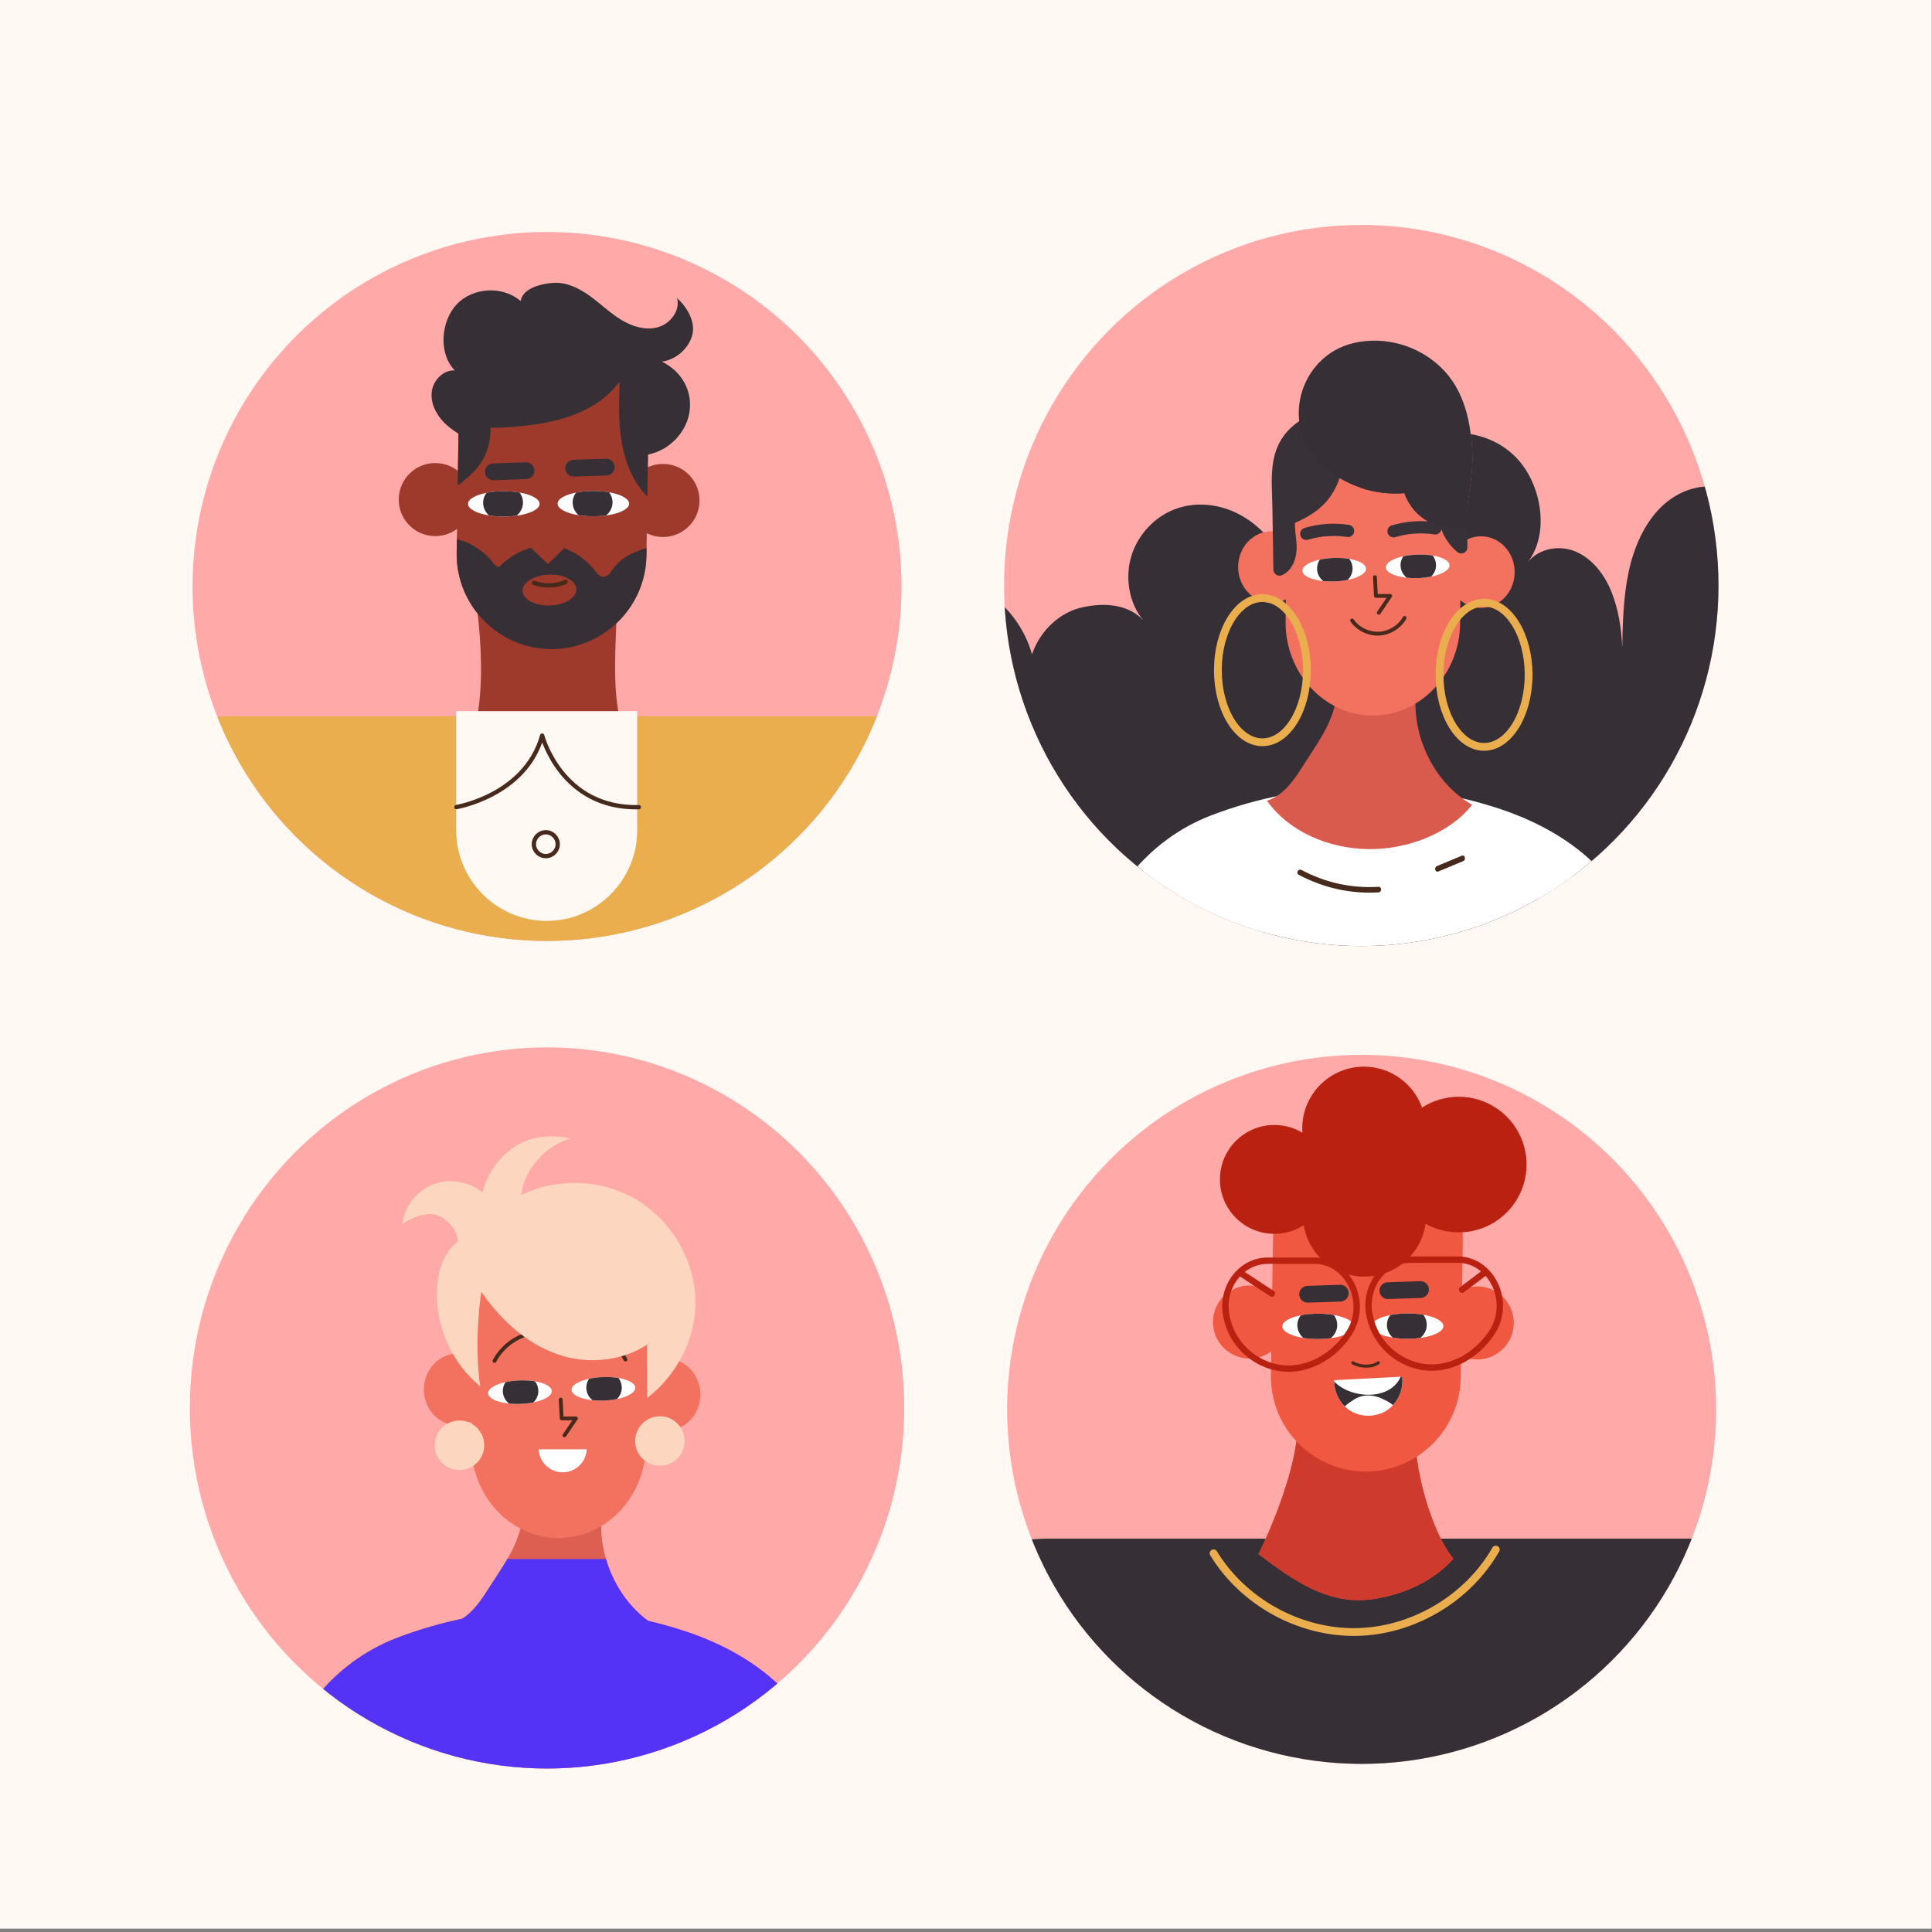 <?xml version="1.0" encoding="utf-8"?>
<!-- Generator: Adobe Illustrator 27.5.0, SVG Export Plug-In . SVG Version: 6.00 Build 0)  -->
<svg version="1.1" xmlns="http://www.w3.org/2000/svg" xmlns:xlink="http://www.w3.org/1999/xlink" x="0px" y="0px"
	 viewBox="0 0 500 500" style="enable-background:new 0 0 500 500;" xml:space="preserve">
<rect x="0" y="0" width="500" height="500" fill="#808080" stroke="none"/>
<g id="BACKGROUND">
	<rect x="-0.056" y="-0.871" style="fill:#FFF8F3;" width="500" height="500"/>
</g>
<g id="OBJECTS">
	<g>
		<g>
			<g>
				<defs>
					<circle id="SVGID_1_" cx="141.571" cy="151.776" r="91.744"/>
				</defs>
				<clipPath id="SVGID_00000105394729772084764800000014467142794617953674_">
					<use xlink:href="#SVGID_1_"  style="overflow:visible;"/>
				</clipPath>
				
					<rect x="39.074" y="11.201" style="clip-path:url(#SVGID_00000105394729772084764800000014467142794617953674_);fill:#FFA9A9;" width="201.536" height="276.941"/>
				<g style="clip-path:url(#SVGID_00000105394729772084764800000014467142794617953674_);">
					<path style="fill:#EAAE4E;" d="M228.13,291.476H60.702c-29.184,0-53.062-23.878-53.062-53.063v0
						c0-29.184,23.878-53.063,53.062-53.063H228.13c29.184,0,53.063,23.878,53.063,53.063v0
						C281.192,267.598,257.314,291.476,228.13,291.476z"/>
					<path style="fill:#9E3A2B;" d="M122.108,129.433c-0.079,5.222-4.377,9.392-9.599,9.313c-5.223-0.079-9.392-4.377-9.313-9.599
						c0.079-5.222,4.377-9.392,9.599-9.313C118.018,119.913,122.188,124.21,122.108,129.433z"/>
					<path style="fill:#9E3A2B;" d="M163.175,141.57c-0.87,5.653-3.621,9.834-3.588,15.553c0.049,8.56-2.306,28.865,3.868,34.794
						c-3.526,5.212-8.995,9.581-15.036,11.342c-6.042,1.761-12.693,1.345-18.468-1.156c-1.575-0.682-3.082-1.511-4.586-2.339
						c-1.845-1.016-3.69-2.031-5.535-3.047c7.382-13.77,4.421-36.28,1.797-51.682c3.888-0.861,18.527,4.644,22.415,3.783
						c1.687-0.374,3.391-0.749,5.119-0.734C151.902,148.11,160.49,142.124,163.175,141.57z"/>
					<path style="fill:#2D1A14;" d="M155.02,97.55c-6.973,3.087-9.415,11.465-6.964,18.011c2.451,6.547,8.619,11.435,15.189,15.071
						c1.082-8.826,1.548-16.498,2.629-25.324c0.406-3.316,0.282-7.519-3.126-8.867C160.834,95.683,156.907,96.714,155.02,97.55z"/>
					<path style="fill:#9E3A2B;" d="M167.84,108.2l-0.118,7.375l-0.076,5.342l-0.111,7.569l-0.146,9.512l-0.062,3.85l-0.028,1.956
						c-0.132,8.554-4.683,16.061-11.434,20.363c-3.587,2.283-7.791,3.663-12.287,3.816c-0.402,0.014-0.805,0.014-1.207,0.007
						c-1.839-0.028-3.628-0.264-5.356-0.673c-0.291-0.069-0.576-0.146-0.867-0.229c-0.09-0.028-0.18-0.048-0.271-0.076
						c-0.097-0.028-0.194-0.062-0.291-0.09c-0.173-0.048-0.354-0.111-0.527-0.166c-0.243-0.083-0.493-0.167-0.735-0.257
						c-1.117-0.409-2.192-0.895-3.226-1.457c-1.367-0.742-2.657-1.617-3.85-2.595c-0.298-0.243-0.583-0.486-0.867-0.735
						c-0.604-0.548-1.186-1.117-1.734-1.721c-0.222-0.243-0.444-0.493-0.652-0.749c-0.132-0.153-0.264-0.305-0.389-0.458
						c-0.229-0.291-0.458-0.59-0.68-0.888c-1.02-1.388-1.887-2.893-2.609-4.482c-0.076-0.173-0.153-0.347-0.229-0.527
						c-0.312-0.742-0.583-1.499-0.819-2.269c-0.104-0.319-0.194-0.645-0.278-0.964c-0.021-0.083-0.049-0.167-0.063-0.25
						c-0.035-0.132-0.069-0.264-0.097-0.402c-0.097-0.382-0.174-0.763-0.243-1.152c-0.069-0.368-0.132-0.735-0.18-1.103
						c-0.007-0.083-0.021-0.153-0.028-0.229c-0.035-0.257-0.062-0.507-0.083-0.763c-0.014-0.083-0.014-0.167-0.021-0.25
						c-0.014-0.139-0.028-0.271-0.035-0.409c-0.021-0.271-0.028-0.534-0.042-0.805c-0.014-0.402-0.021-0.819-0.014-1.228
						l0.056-3.517l0.222-14.396l0.236-15.756l0.028-1.929c0.042-2.539,0.472-4.981,1.228-7.278c0.174-0.527,0.361-1.048,0.569-1.561
						c3.712-9.109,12.745-15.506,23.131-15.346c9.227,0.139,17.234,5.425,21.306,13.071l0.069,0.125
						c0.132,0.257,0.264,0.52,0.389,0.784c0.035,0.063,0.062,0.118,0.09,0.18c0.118,0.257,0.236,0.52,0.347,0.777l0.083,0.187
						c0.132,0.312,0.257,0.631,0.382,0.957c0.055,0.16,0.118,0.319,0.173,0.479c0.055,0.166,0.104,0.326,0.167,0.486
						c0.048,0.167,0.097,0.326,0.146,0.486c0.007,0.007,0.007,0.014,0.007,0.014c0.049,0.166,0.097,0.326,0.139,0.493
						c0.048,0.167,0.09,0.326,0.132,0.493c0.048,0.18,0.09,0.368,0.132,0.548c0.076,0.319,0.146,0.645,0.208,0.978
						c0.014,0.076,0.028,0.16,0.042,0.243c0.028,0.146,0.049,0.285,0.069,0.423c0.028,0.167,0.055,0.34,0.076,0.507
						c0.007,0.069,0.021,0.139,0.028,0.208c0.014,0.111,0.028,0.229,0.042,0.34c0.014,0.097,0.021,0.194,0.028,0.291
						c0.007,0.035,0.007,0.076,0.014,0.111c0.014,0.16,0.035,0.312,0.042,0.472c0.014,0.16,0.021,0.312,0.035,0.472
						c0.014,0.194,0.021,0.396,0.028,0.59C167.84,107.395,167.84,107.797,167.84,108.2z"/>
					<path style="fill:#362F36;" d="M167.328,141.845l-0.03,1.959c-0.128,8.557-4.682,16.061-11.433,20.361
						c-3.585,2.282-7.794,3.663-12.289,3.815c-0.401,0.014-0.802,0.017-1.207,0.01c-1.839-0.03-3.63-0.261-5.356-0.676
						c-0.294-0.069-0.578-0.145-0.865-0.228c-0.09-0.024-0.18-0.049-0.27-0.077c-0.097-0.027-0.197-0.059-0.291-0.089
						c-0.177-0.049-0.354-0.108-0.527-0.167c-0.246-0.081-0.493-0.165-0.739-0.256c-1.115-0.411-2.191-0.896-3.222-1.458
						c-1.37-0.742-2.658-1.611-3.857-2.592c-0.293-0.24-0.582-0.488-0.865-0.739c-0.605-0.545-1.183-1.116-1.732-1.714
						c-0.224-0.246-0.442-0.496-0.657-0.749c-0.129-0.153-0.257-0.307-0.383-0.464c-0.233-0.287-0.459-0.585-0.682-0.886
						c-1.018-1.389-1.892-2.892-2.607-4.48c-0.078-0.176-0.156-0.351-0.231-0.531c-0.31-0.741-0.586-1.499-0.821-2.27
						c-0.1-0.319-0.193-0.642-0.276-0.965c-0.023-0.081-0.047-0.163-0.063-0.245c-0.035-0.133-0.067-0.265-0.099-0.405
						c-0.092-0.381-0.17-0.766-0.242-1.154c-0.067-0.365-0.128-0.733-0.178-1.102c-0.009-0.078-0.019-0.15-0.028-0.229
						c-0.033-0.253-0.062-0.505-0.084-0.762c-0.01-0.085-0.016-0.168-0.022-0.253c-0.011-0.133-0.023-0.27-0.031-0.407
						c-0.019-0.267-0.032-0.534-0.041-0.801c-0.014-0.408-0.021-0.819-0.014-1.231l0.052-3.52c0.924,0.257,2.002,0.584,2.159,0.647
						c1.169,0.485,2.284,1.102,3.326,1.818c1.036,0.712,2.006,1.523,2.897,2.409c0.479,0.474,1.625,2.315,2.318,2.301
						c0.48-0.009,0.974-0.719,1.313-1.012c0.466-0.407,0.947-0.797,1.449-1.16c1.031-0.748,2.134-1.396,3.296-1.916
						c2.358-1.057,4.95-1.57,7.531-1.408c4.966,0.315,9.034,3.264,11.956,7.095c0.689,0.899,1.711,1.314,2.737,0.614
						c0.292-0.199,0.56-0.472,0.785-0.805c1.261-1.85,2.518-3.203,4.511-4.32c1.171-0.657,2.416-1.176,3.679-1.63
						C166.313,142.133,166.771,142.005,167.328,141.845z"/>
					<path style="fill:#9E3A2B;" d="M181.036,129.663c-0.079,5.223-4.377,9.392-9.599,9.313c-5.222-0.079-9.392-4.377-9.313-9.599
						c0.079-5.223,4.377-9.392,9.599-9.313C176.945,120.143,181.115,124.44,181.036,129.663z"/>
					<g>
						<path style="fill:#FFFFFF;" d="M162.814,130.342c-0.001,1.398-2.475,2.592-5.961,3.062c-1.022,0.138-2.133,0.214-3.295,0.215
							c-1.365,0.001-2.663-0.103-3.831-0.293c-3.2-0.514-5.423-1.656-5.423-2.979c0-1.233,1.926-2.305,4.773-2.863
							c1.327-0.261,2.855-0.41,4.482-0.41c1.465-0.001,2.851,0.12,4.081,0.333C160.706,127.938,162.815,129.054,162.814,130.342z"/>
						<path style="fill:#362F36;" d="M158.524,129.848c0.047,1.399-0.603,2.677-1.671,3.555c-1.022,0.138-2.133,0.214-3.295,0.215
							c-1.365,0.001-2.663-0.103-3.831-0.293c-0.905-0.796-1.478-1.896-1.52-3.128c-0.034-0.999,0.289-1.94,0.87-2.715
							c1.327-0.261,2.855-0.41,4.482-0.41c1.465-0.001,2.851,0.12,4.081,0.333C158.171,128.104,158.493,128.942,158.524,129.848z"/>
					</g>
					<g>
						<path style="fill:#FFFFFF;" d="M139.642,130.403c-0.001,1.398-2.475,2.592-5.961,3.062c-1.022,0.138-2.133,0.214-3.294,0.215
							c-1.365,0.001-2.663-0.103-3.831-0.293c-3.2-0.514-5.423-1.656-5.423-2.979c0-1.233,1.926-2.305,4.773-2.863
							c1.327-0.261,2.855-0.41,4.482-0.41c1.465-0.001,2.851,0.12,4.081,0.333C137.533,127.999,139.643,129.115,139.642,130.403z"/>
						<path style="fill:#362F36;" d="M135.352,129.91c0.048,1.399-0.603,2.677-1.671,3.555c-1.022,0.138-2.133,0.214-3.294,0.215
							c-1.365,0.001-2.663-0.103-3.831-0.293c-0.905-0.796-1.478-1.896-1.52-3.128c-0.034-0.999,0.289-1.94,0.87-2.715
							c1.327-0.261,2.855-0.41,4.482-0.41c1.465-0.001,2.851,0.12,4.081,0.333C134.999,128.166,135.321,129.004,135.352,129.91z"/>
					</g>
					<path style="fill:#362F36;" d="M167.84,108.2l-0.118,7.375l-0.076,5.342l-0.111,7.569c-3.615-3.622-5.668-8.624-6.577-13.681
						c-0.957-5.287-0.777-10.698-0.597-16.061c-6.161,8.326-16.547,10.768-26.87,11.663c-4.621,0.395-9.359,0.604-13.806-0.701
						c-0.333-0.097-0.659-0.201-0.985-0.312l0.028-1.929c0.049-3.122,0.687-6.105,1.797-8.839
						c3.712-9.109,12.745-15.506,23.131-15.346c9.227,0.139,17.234,5.425,21.306,13.071l0.069,0.125
						c0.132,0.257,0.264,0.52,0.389,0.784c0.035,0.063,0.062,0.118,0.09,0.18c0.118,0.257,0.236,0.52,0.347,0.777l0.083,0.187
						c0.132,0.312,0.257,0.631,0.382,0.957c0.055,0.16,0.118,0.319,0.173,0.479c0.055,0.166,0.104,0.326,0.167,0.486
						c0.048,0.167,0.097,0.326,0.146,0.486c0.007,0.007,0.007,0.014,0.007,0.014c0.049,0.166,0.097,0.326,0.139,0.493
						c0.048,0.167,0.09,0.326,0.132,0.493c0.048,0.18,0.09,0.368,0.132,0.548c0.076,0.319,0.146,0.645,0.208,0.978
						c0.014,0.076,0.028,0.16,0.042,0.243c0.028,0.146,0.049,0.285,0.069,0.423c0.028,0.167,0.055,0.34,0.076,0.507
						c0.007,0.069,0.021,0.139,0.028,0.208c0.014,0.111,0.028,0.229,0.042,0.34c0.014,0.097,0.021,0.194,0.028,0.291
						c0.007,0.035,0.007,0.076,0.014,0.111c0.014,0.16,0.035,0.312,0.042,0.472c0.014,0.16,0.021,0.312,0.035,0.472
						c0.014,0.194,0.021,0.396,0.028,0.59C167.84,107.395,167.84,107.797,167.84,108.2z"/>
					<path style="fill:#362F36;" d="M123.854,120.611c-1.499,1.956-3.448,3.511-5.377,5.044l-0.014-0.507l0.236-15.756l0.028-1.929
						c0.042-2.539,0.472-4.981,1.228-7.278l5.377,4.177C127.954,109.469,127.358,116.067,123.854,120.611z"/>
					<polygon style="fill:#9E3A2B;" points="135.365,139.841 141.819,145.969 148.063,139.841 					"/>
					<path style="fill:#9E3A2B;" d="M149.175,152.468c0.075,2.207-2.983,4.102-6.83,4.233c-3.847,0.13-7.026-1.553-7.101-3.76
						c-0.075-2.207,2.983-4.102,6.83-4.233C145.921,148.577,149.1,150.261,149.175,152.468z"/>
					
						<path style="fill:none;stroke:#472A1C;stroke-width:1.113;stroke-linecap:round;stroke-linejoin:round;stroke-miterlimit:10;" d="
						M138.163,150.854c2.636,0.948,5.628,0.863,8.205-0.234"/>
					<path style="fill:#FFF8F3;" d="M118.062,184.035v30.883c0,12.881,10.539,23.42,23.42,23.42h0
						c12.881,0,23.42-10.539,23.42-23.42v-30.883H118.062z"/>
					<path style="fill:#362F36;" d="M136.206,123.986l-8.45,0.286c-1.193,0.04-2.202-0.903-2.243-2.096l0,0
						c-0.04-1.193,0.903-2.203,2.096-2.243l8.45-0.286c1.193-0.04,2.203,0.903,2.243,2.096l0,0
						C138.343,122.936,137.4,123.945,136.206,123.986z"/>
					<path style="fill:#362F36;" d="M156.98,123.053l-8.45,0.287c-1.193,0.04-2.203-0.903-2.243-2.096l0,0
						c-0.04-1.193,0.903-2.203,2.096-2.243l8.45-0.287c1.193-0.04,2.203,0.903,2.243,2.096l0,0
						C159.116,122.003,158.173,123.012,156.98,123.053z"/>
				</g>
			</g>
			
				<path style="fill:none;stroke:#472A1C;stroke-width:1.113;stroke-linecap:round;stroke-linejoin:round;stroke-miterlimit:10;" d="
				M118.114,208.872c0,0,17.86-2.963,22.201-18.501c0,0,4.912,18.987,25.02,18.53"/>
			
				<path style="fill:none;stroke:#472A1C;stroke-width:1.113;stroke-linecap:round;stroke-linejoin:round;stroke-miterlimit:10;" d="
				M141.253,221.559L141.253,221.559c-1.697,0-3.085-1.388-3.085-3.085l0,0c0-1.697,1.388-3.085,3.085-3.085l0,0
				c1.696,0,3.084,1.388,3.084,3.085l0,0C144.337,220.171,142.949,221.559,141.253,221.559z"/>
			
				<path style="fill:none;stroke:#FFF8F3;stroke-width:2.016;stroke-linecap:round;stroke-linejoin:round;stroke-miterlimit:10;" d="
				M54.498,59.528"/>
		</g>
		<path style="fill:#362F36;" d="M122.417,114.321c-2.642-1.386-5.329-2.804-7.439-4.913c-2.111-2.109-3.596-5.054-3.239-8.017
			c0.357-2.962,2.973-5.703,5.952-5.529c-4.258-4.362-3.654-12.682,0.529-17.117s11.933-4.822,16.537-0.826
			c0.436-3.314,5.423-4.609,8.764-4.725c3.341-0.116,6.509,1.495,9.213,3.46c2.704,1.966,5.121,4.327,7.97,6.075
			c2.849,1.748,6.325,2.852,9.546,1.96c3.221-0.893,5.846-4.311,4.98-7.539c2.677,2.412,4.92,6.361,3.861,9.806
			c-1.059,3.444-4.231,6.141-7.801,6.632c5.142,2.506,8.096,7.679,7.1,13.312c-0.996,5.633-6.015,10.304-11.705,10.894
			c-1.877-7.966-5.092-16.907-6.97-24.873c-7.689,10.993-22.685,16.269-35.563,12.51
			C125.566,109.294,125.629,111.749,122.417,114.321z"/>
	</g>
	<g>
		<g>
			<defs>
				<ellipse id="SVGID_00000048494167842582551540000016678459219891852432_" cx="141.571" cy="364.377" rx="92.447" ry="93.311"/>
			</defs>
			<clipPath id="SVGID_00000131342885949771325530000013949556083474652347_">
				<use xlink:href="#SVGID_00000048494167842582551540000016678459219891852432_"  style="overflow:visible;"/>
			</clipPath>
			
				<ellipse style="clip-path:url(#SVGID_00000131342885949771325530000013949556083474652347_);fill:#FFA9A9;" cx="141.571" cy="364.377" rx="92.447" ry="93.311"/>
			<path style="clip-path:url(#SVGID_00000131342885949771325530000013949556083474652347_);fill:#F3725F;" d="M85.993,531.991
				h109.409c-1.146-5.024-1.888-10.081-1.556-15.237c0.99-15.35,11.332-28.976,16.129-43.254c1.96-5.834,2.994-11.778,2.087-17.992
				c-2.458-16.828-18.417-27.808-33.931-33.081c-24.351-8.277-51.362-7.76-75.408,1.445c-16.434,6.293-28.554,21.267-31.455,39.315
				c-3.615,22.492,11.867,34.919,14.21,55.283C85.995,522.968,86.118,527.477,85.993,531.991z"/>
			<path style="clip-path:url(#SVGID_00000131342885949771325530000013949556083474652347_);fill:#DD5F52;" d="M170.267,421.128
				c-10.363-5.907-16.391-19.115-14.252-31.231H135.3c0.27,8.434-4.56,14.427-9.012,21.473c-2.321,3.672-5.088,7.487-9.141,8.698
				c5.855,8.181,15.99,12.271,25.773,12.53C152.702,432.857,164.022,428.989,170.267,421.128z"/>
			<path style="clip-path:url(#SVGID_00000131342885949771325530000013949556083474652347_);fill:#5433F6;" d="M85.993,531.991
				h109.409c-1.146-5.024-1.888-10.081-1.556-15.237c0.99-15.35,11.332-28.976,16.129-43.254c1.96-5.834,2.994-11.778,2.087-17.992
				c-2.458-16.828-18.417-27.808-33.931-33.081c-24.351-8.277-51.362-7.76-75.408,1.445c-16.434,6.293-28.554,21.267-31.455,39.315
				c-3.615,22.492,11.867,34.919,14.21,55.283C85.995,522.968,86.118,527.477,85.993,531.991z"/>
			<path style="clip-path:url(#SVGID_00000131342885949771325530000013949556083474652347_);fill:#5433F6;" d="M156.835,403.484
				h-25.544c-1.516,2.605-3.286,5.167-5.004,7.885c-2.321,3.672-5.088,7.487-9.141,8.698c5.855,8.181,15.99,12.271,25.773,12.53
				c9.783,0.259,21.104-3.609,27.349-11.469C163.772,417.426,158.981,410.856,156.835,403.484z"/>
			<path style="clip-path:url(#SVGID_00000131342885949771325530000013949556083474652347_);fill:#F3725F;" d="M163.874,360.801
				c-0.055,5.117,3.793,9.312,8.596,9.371c4.803,0.059,8.741-4.041,8.796-9.158c0.055-5.117-3.793-9.312-8.596-9.371
				C167.868,351.585,163.929,355.685,163.874,360.801z"/>
			<path style="clip-path:url(#SVGID_00000131342885949771325530000013949556083474652347_);fill:#F3725F;" d="M167.102,375.457
				c-0.015,0.262-0.034,0.523-0.058,0.783c-0.012,0.132-0.024,0.266-0.038,0.397c-0.009,0.082-0.016,0.164-0.027,0.246
				c-0.028,0.251-0.059,0.497-0.096,0.745c-0.011,0.075-0.022,0.147-0.033,0.223c-0.056,0.36-0.119,0.72-0.19,1.075
				c-0.075,0.378-0.158,0.753-0.25,1.125c-0.032,0.133-0.066,0.263-0.1,0.393c-0.02,0.079-0.042,0.158-0.064,0.237
				c-0.085,0.316-0.178,0.627-0.277,0.937c-0.236,0.751-0.508,1.485-0.813,2.202c-0.072,0.173-0.148,0.345-0.225,0.515
				c-0.695,1.536-1.536,2.983-2.506,4.319c-0.212,0.289-0.428,0.573-0.647,0.849c-0.119,0.151-0.241,0.296-0.362,0.445
				c-0.205,0.242-0.411,0.479-0.624,0.714c-0.518,0.574-1.064,1.118-1.633,1.634c-0.267,0.24-0.537,0.473-0.812,0.701
				c-1.127,0.929-2.334,1.747-3.611,2.438c-0.962,0.524-1.963,0.972-2.998,1.345c-0.227,0.082-0.455,0.16-0.683,0.232
				c-0.163,0.053-0.326,0.104-0.49,0.15c-0.088,0.027-0.178,0.055-0.268,0.079c-0.083,0.023-0.167,0.046-0.25,0.067
				c-0.266,0.073-0.532,0.141-0.801,0.201c-1.596,0.363-3.248,0.542-4.941,0.522c-0.372-0.005-0.74-0.019-1.107-0.043
				c-4.129-0.267-7.964-1.727-11.203-4.056c-6.102-4.386-10.103-11.853-10.012-20.238l0.062-5.69l0.183-16.734l0.056-5.234
				l0.078-7.223c0.005-0.397,0.018-0.793,0.041-1.184c0.011-0.193,0.024-0.389,0.04-0.581c0.011-0.155,0.024-0.306,0.042-0.458
				c0.013-0.153,0.031-0.308,0.051-0.46c0.002-0.038,0.006-0.075,0.013-0.11c0.01-0.094,0.022-0.188,0.036-0.281
				c0.013-0.113,0.028-0.223,0.046-0.335c0.008-0.068,0.019-0.136,0.029-0.204c0.025-0.164,0.052-0.327,0.081-0.491
				c0.023-0.138,0.049-0.276,0.077-0.413c0.013-0.082,0.029-0.161,0.047-0.243c0.063-0.32,0.134-0.634,0.212-0.948
				c0.041-0.177,0.087-0.356,0.134-0.53c0.043-0.163,0.087-0.323,0.134-0.485c0.045-0.158,0.093-0.315,0.14-0.473
				c0.002-0.005,0.003-0.009,0.005-0.014c0.049-0.158,0.1-0.313,0.151-0.47c0.053-0.157,0.107-0.315,0.162-0.472
				c0.055-0.155,0.113-0.312,0.171-0.466c0.118-0.315,0.244-0.625,0.375-0.933c0.025-0.059,0.052-0.117,0.077-0.175
				c0.11-0.253,0.223-0.505,0.34-0.753c0.027-0.058,0.055-0.115,0.083-0.173c0.124-0.256,0.252-0.51,0.384-0.761
				c0.021-0.04,0.042-0.079,0.063-0.119c3.933-7.379,11.419-12.349,19.909-12.245c9.548,0.118,17.695,6.619,20.882,15.632
				c0.96,2.709,1.471,5.645,1.437,8.703l-0.377,34.88C167.139,374.656,167.124,375.057,167.102,375.457z"/>
			<path style="clip-path:url(#SVGID_00000131342885949771325530000013949556083474652347_);fill:#F3725F;" d="M109.7,359.487
				c-0.055,5.117,3.793,9.312,8.596,9.371c4.803,0.059,8.741-4.041,8.796-9.158c0.055-5.117-3.793-9.312-8.596-9.371
				C113.694,350.271,109.756,354.371,109.7,359.487z"/>
			
				<polyline style="clip-path:url(#SVGID_00000131342885949771325530000013949556083474652347_);fill:none;stroke:#472A1C;stroke-width:0.987;stroke-linecap:round;stroke-linejoin:round;stroke-miterlimit:10;" points="
				145.111,362.208 145.357,367.083 149.046,367.083 146.094,371.445 			"/>
			<g style="clip-path:url(#SVGID_00000131342885949771325530000013949556083474652347_);">
				<path style="fill:#FFFFFF;" d="M126.328,360.577c0.043,1.297,2.28,2.328,5.396,2.655c0.913,0.096,1.904,0.132,2.938,0.096
					c1.215-0.042,2.367-0.18,3.4-0.392c2.832-0.578,4.776-1.708,4.736-2.936c-0.037-1.145-1.783-2.079-4.334-2.508
					c-1.189-0.201-2.553-0.291-4.001-0.24c-1.304,0.045-2.533,0.201-3.621,0.437C128.132,358.279,126.288,359.382,126.328,360.577z"
					/>
				<path style="fill:#362F36;" d="M130.131,359.984c0,1.3,0.617,2.466,1.594,3.248c0.913,0.096,1.904,0.132,2.938,0.096
					c1.215-0.042,2.367-0.18,3.4-0.392c0.781-0.767,1.258-1.807,1.258-2.951c0-0.929-0.316-1.792-0.856-2.493
					c-1.189-0.201-2.553-0.291-4.001-0.24c-1.304,0.045-2.533,0.201-3.621,0.437C130.392,358.354,130.131,359.142,130.131,359.984z"
					/>
			</g>
			<g style="clip-path:url(#SVGID_00000131342885949771325530000013949556083474652347_);">
				<path style="fill:#FFFFFF;" d="M147.931,359.713c0.043,1.297,2.28,2.328,5.396,2.654c0.913,0.096,1.904,0.132,2.938,0.096
					c1.215-0.042,2.367-0.18,3.4-0.393c2.832-0.578,4.776-1.708,4.736-2.936c-0.037-1.144-1.783-2.079-4.334-2.508
					c-1.189-0.201-2.553-0.29-4.001-0.24c-1.304,0.045-2.533,0.201-3.621,0.437C149.735,357.415,147.891,358.518,147.931,359.713z"
					/>
				<path style="fill:#362F36;" d="M151.734,359.12c0,1.3,0.617,2.466,1.594,3.248c0.913,0.096,1.904,0.132,2.938,0.096
					c1.215-0.042,2.367-0.18,3.4-0.393c0.781-0.767,1.258-1.807,1.258-2.951c0-0.929-0.316-1.792-0.856-2.493
					c-1.189-0.201-2.553-0.29-4.001-0.24c-1.304,0.045-2.533,0.201-3.621,0.437C151.995,357.49,151.734,358.278,151.734,359.12z"/>
			</g>
			<path style="clip-path:url(#SVGID_00000131342885949771325530000013949556083474652347_);fill:#FFFFFF;" d="M139.404,375.082
				c0.149,3.311,2.872,5.951,6.22,5.951c3.347,0,6.07-2.64,6.22-5.951H139.404z"/>
		</g>
		
			<path style="fill:none;stroke:#472A1C;stroke-width:0.987;stroke-linecap:round;stroke-linejoin:round;stroke-miterlimit:10;" d="
			M127.973,352.217c1.977-3.761,5.752-6.525,9.934-7.273"/>
		
			<path style="fill:none;stroke:#472A1C;stroke-width:0.987;stroke-linecap:round;stroke-linejoin:round;stroke-miterlimit:10;" d="
			M161.871,351.851c-1.977-3.761-5.752-6.525-9.934-7.273"/>
		<path style="fill:#FCD6BE;" d="M118.558,321.288c-3.57,2.587-5.075,7.215-5.402,11.612c-0.725,9.734,3.559,19.709,11.118,25.885
			c-1.125-7.753-0.833-16.698,0.275-24.453c5.439,7.798,12.887,14.52,22.102,16.863c9.215,2.342,19.973-0.272,25.794-7.79
			c-1.377,1.926-3.585,2.974-4.962,4.9v13.509c8.091-6.251,13.133-16.339,12.449-26.541c-0.684-10.202-6.719-19.894-15.573-25.009
			c-8.853-5.115-20.265-5.503-29.445-1c0.678-6.652,6.322-12.854,12.774-14.613c-4.93-1.048-10.001-0.737-14.258,1.961
			c-4.257,2.698-7.395,7.106-8.552,12.011c-3.506-2.856-8.676-3.777-12.872-2.092c-4.196,1.685-7.333,5.76-7.89,10.247
			c2.407-1.733,6.683-3.374,9.386-2.155C116.206,315.842,118.263,318.336,118.558,321.288z"/>
		<path style="fill:#FCD6BE;" d="M125.318,374.033c0,3.536-2.867,6.402-6.403,6.402c-3.536,0-6.403-2.867-6.403-6.402
			c0-3.536,2.867-6.403,6.403-6.403C122.451,367.63,125.318,370.497,125.318,374.033z"/>
		<path style="fill:#FCD6BE;" d="M177.187,372.932c0,3.536-2.867,6.403-6.403,6.403c-3.536,0-6.403-2.867-6.403-6.403
			c0-3.536,2.866-6.402,6.403-6.402C174.321,366.53,177.187,369.396,177.187,372.932z"/>
	</g>
	<g>
		<g>
			<g>
				<defs>
					<ellipse id="SVGID_00000088090424637773754160000002501850160587443099_" cx="352.297" cy="151.524" rx="92.447" ry="93.311"/>
				</defs>
				<clipPath id="SVGID_00000127031934457829215660000009835636970956562829_">
					<use xlink:href="#SVGID_00000088090424637773754160000002501850160587443099_"  style="overflow:visible;"/>
				</clipPath>
				
					<ellipse style="clip-path:url(#SVGID_00000127031934457829215660000009835636970956562829_);fill:#FFA9A9;" cx="352.297" cy="151.524" rx="92.447" ry="93.311"/>
				<path style="clip-path:url(#SVGID_00000127031934457829215660000009835636970956562829_);fill:#362F36;" d="M457.426,139.014
					c-1.839-5.578-5.724-10.546-10.851-12.356c-5.668-2.005-12.12,0.146-16.588,4.475c-4.468,4.329-7.146,10.546-8.506,16.928
					c-1.36,6.383-1.505,12.995-1.651,19.551c-0.194-4.96-0.957-9.838-2.761-14.389c-1.804-4.544-4.967-8.603-9.165-10.421
					c-4.19-1.818-9.429-1.006-12.488,2.636c5.641-7.292,3.58-19.731-2.567-26.517c-3.282-3.621-7.625-5.793-12.224-6.577
					c0.229,1.797,0.354,3.601,0.402,5.398c0.187,6.751-1.769,11.996-1.443,18.739c-6.966,1.381-13.744-2.178-16.137-8.86
					c-3.788,0.333-7.632-0.16-11.239-1.36c-1.2,1.623-2.303,3.337-3.309,5.106c-4.614,8.117-7.292,17.379-9.456,26.662
					c-1.741-4.6-4.808-6.751-6.647-11.302c-2.505-6.168-7.146-11.246-12.766-13.959c-5.051-2.442-10.934-2.949-16.137-0.923
					c-5.203,2.026-9.602,6.688-11.225,12.495c-1.533,5.516-0.368,11.933,3.184,16.145c-4.038-4.225-10.108-4.523-15.693-3.323
					c-5.855,1.249-10.99,6.029-13.078,12.183c-3.726-13.349-17.116-22.493-29.632-20.238c9.436,36.576,29.201,67.79,59.499,86.036
					c30.291,18.246,68.171,21.299,99.926,6.362c31.755-14.93,56.301-48.1,61.539-85.683
					C459.23,149.962,459.258,144.599,457.426,139.014z"/>
				<g style="clip-path:url(#SVGID_00000127031934457829215660000009835636970956562829_);">
					<path style="fill:#FFFFFF;" d="M296.718,319.138h109.409c-1.146-5.024-1.888-10.081-1.556-15.237
						c0.99-15.35,11.332-28.976,16.129-43.254c1.96-5.834,2.994-11.777,2.087-17.992c-2.458-16.828-18.417-27.808-33.931-33.081
						c-24.351-8.277-51.362-7.76-75.408,1.445c-16.434,6.293-28.554,21.267-31.455,39.315c-3.615,22.492,11.866,34.919,14.21,55.283
						C296.721,310.115,296.844,314.625,296.718,319.138z"/>
					<path style="fill:#FFFFFF;" d="M433.378,319.138c7.335-10.653,12.355-23.017,14.161-36.012
						c-5.803-13.458-13.706-30.423-21.593-42.673c-2.761-4.289-5.752-8.602-9.933-11.372c-4.181-2.77-9.852-3.682-14.056-0.951
						c-3.124,2.03-4.924,5.642-6.456,9.134c-11.811,26.937-15.256,54.199-11.387,81.874H433.378z"/>
					<path style="fill:#FFFFFF;" d="M270.806,319.138h41.216c1.113-5.776,2.265-11.402,3.189-16.611
						c4.529-25.533,13.328-50.681,11.692-76.67c-0.161-2.565-0.478-5.274-1.878-7.283c-1.541-2.211-4.109-3.132-6.566-3.402
						c-10.672-1.173-20.053,7.471-28.105,15.589c-4.948,4.988-9.896,9.977-14.844,14.965
						c-11.371,11.464-28.416,25.609-22.852,41.758C256.778,299.445,263.167,309.814,270.806,319.138z"/>
					<path style="fill:#D85B4E;" d="M380.993,208.275c-10.363-5.907-16.391-19.115-14.252-31.231h-20.715
						c0.27,8.434-4.56,14.427-9.012,21.473c-2.321,3.673-5.088,7.487-9.141,8.698c5.855,8.18,15.99,12.271,25.773,12.53
						S374.748,216.136,380.993,208.275z"/>
					<g>
						<g>
							<path style="fill:#472A1C;" d="M336.111,226.393c6.427,3.412,13.36,4.973,20.627,4.555c0.921-0.053,0.928-1.494,0-1.44
								c-7.042,0.405-13.673-1.053-19.9-4.358C336.02,224.715,335.291,225.958,336.111,226.393L336.111,226.393z"/>
						</g>
					</g>
					<g>
						<g>
							<path style="fill:#472A1C;" d="M372.272,225.527c2.132-0.889,4.263-1.779,6.395-2.668c0.843-0.352,0.473-1.746-0.383-1.389
								c-2.132,0.889-4.263,1.779-6.395,2.668C371.047,224.49,371.417,225.885,372.272,225.527L372.272,225.527z"/>
						</g>
					</g>
					<path style="fill:#F3725F;" d="M374.599,147.948c-0.055,5.117,3.793,9.312,8.596,9.371c4.803,0.059,8.741-4.041,8.796-9.158
						c0.055-5.117-3.793-9.312-8.596-9.371C378.593,138.732,374.655,142.832,374.599,147.948z"/>
					<path style="fill:#F3725F;" d="M377.827,162.604c-0.015,0.261-0.034,0.523-0.058,0.783c-0.012,0.132-0.024,0.266-0.038,0.397
						c-0.009,0.082-0.016,0.164-0.027,0.246c-0.028,0.251-0.059,0.497-0.096,0.745c-0.011,0.075-0.022,0.147-0.033,0.222
						c-0.056,0.36-0.119,0.72-0.19,1.075c-0.075,0.378-0.158,0.753-0.25,1.125c-0.032,0.133-0.066,0.263-0.1,0.393
						c-0.02,0.079-0.042,0.158-0.064,0.237c-0.085,0.316-0.178,0.627-0.277,0.937c-0.236,0.751-0.508,1.484-0.813,2.202
						c-0.072,0.173-0.148,0.345-0.225,0.515c-0.695,1.536-1.536,2.983-2.506,4.319c-0.212,0.289-0.428,0.573-0.647,0.849
						c-0.12,0.151-0.241,0.296-0.363,0.445c-0.204,0.242-0.411,0.479-0.624,0.714c-0.518,0.574-1.064,1.118-1.632,1.634
						c-0.267,0.24-0.537,0.473-0.812,0.702c-1.127,0.929-2.333,1.747-3.611,2.438c-0.962,0.524-1.963,0.972-2.998,1.345
						c-0.227,0.082-0.455,0.16-0.683,0.232c-0.163,0.053-0.326,0.104-0.49,0.15c-0.088,0.027-0.178,0.055-0.268,0.08
						c-0.083,0.023-0.167,0.046-0.25,0.067c-0.266,0.072-0.532,0.141-0.801,0.201c-1.596,0.363-3.248,0.542-4.941,0.522
						c-0.372-0.005-0.74-0.019-1.107-0.043c-4.129-0.267-7.964-1.727-11.203-4.056c-6.102-4.386-10.103-11.853-10.012-20.238
						l0.062-5.69l0.182-16.734l0.056-5.234l0.078-7.223c0.005-0.397,0.018-0.793,0.041-1.184c0.011-0.193,0.024-0.388,0.04-0.581
						c0.011-0.155,0.024-0.305,0.042-0.458c0.013-0.153,0.031-0.308,0.051-0.46c0.002-0.038,0.006-0.075,0.013-0.11
						c0.01-0.094,0.022-0.188,0.036-0.281c0.013-0.113,0.028-0.223,0.046-0.335c0.008-0.068,0.019-0.136,0.029-0.204
						c0.025-0.164,0.052-0.328,0.081-0.491c0.023-0.138,0.049-0.276,0.077-0.413c0.013-0.082,0.029-0.161,0.047-0.243
						c0.063-0.32,0.134-0.634,0.212-0.948c0.041-0.177,0.087-0.356,0.134-0.53c0.042-0.163,0.087-0.323,0.134-0.485
						c0.045-0.158,0.093-0.315,0.14-0.473c0.002-0.005,0.003-0.009,0.005-0.014c0.049-0.158,0.1-0.313,0.151-0.47
						c0.053-0.157,0.107-0.315,0.162-0.472c0.055-0.155,0.113-0.312,0.171-0.466c0.118-0.315,0.244-0.625,0.375-0.933
						c0.025-0.059,0.052-0.117,0.077-0.175c0.11-0.253,0.223-0.505,0.34-0.753c0.027-0.058,0.055-0.115,0.083-0.173
						c0.124-0.256,0.252-0.51,0.384-0.761c0.021-0.04,0.042-0.079,0.063-0.119c3.933-7.379,11.419-12.349,19.909-12.245
						c9.548,0.118,17.695,6.619,20.883,15.632c0.96,2.709,1.471,5.645,1.437,8.703l-0.377,34.88
						C377.864,161.803,377.85,162.204,377.827,162.604z"/>
					<path style="fill:#F3725F;" d="M320.426,146.634c-0.055,5.117,3.793,9.312,8.596,9.372c4.803,0.059,8.741-4.041,8.796-9.158
						c0.055-5.117-3.793-9.312-8.596-9.371C324.419,137.418,320.481,141.518,320.426,146.634z"/>
					
						<polyline style="fill:none;stroke:#472A1C;stroke-width:0.987;stroke-linecap:round;stroke-linejoin:round;stroke-miterlimit:10;" points="
						355.836,149.355 356.082,154.23 359.771,154.23 356.82,158.592 					"/>
					<g>
						<path style="fill:#FFFFFF;" d="M337.054,147.724c0.043,1.297,2.28,2.328,5.396,2.655c0.913,0.096,1.904,0.132,2.938,0.096
							c1.215-0.042,2.367-0.18,3.4-0.393c2.832-0.578,4.776-1.708,4.736-2.936c-0.037-1.144-1.783-2.079-4.334-2.508
							c-1.189-0.201-2.553-0.291-4.001-0.24c-1.304,0.045-2.533,0.201-3.621,0.437C338.857,145.426,337.014,146.529,337.054,147.724
							z"/>
						<path style="fill:#362F36;" d="M340.856,147.131c0,1.3,0.617,2.466,1.594,3.248c0.913,0.096,1.904,0.132,2.938,0.096
							c1.215-0.042,2.367-0.18,3.4-0.393c0.781-0.767,1.258-1.807,1.258-2.951c0-0.929-0.316-1.792-0.856-2.493
							c-1.189-0.201-2.553-0.291-4.001-0.24c-1.304,0.045-2.533,0.201-3.621,0.437C341.118,145.501,340.856,146.289,340.856,147.131
							z"/>
					</g>
					<g>
						<path style="fill:#FFFFFF;" d="M358.657,146.86c0.043,1.297,2.28,2.328,5.396,2.654c0.913,0.096,1.904,0.132,2.938,0.096
							c1.215-0.042,2.367-0.18,3.401-0.392c2.832-0.578,4.776-1.708,4.736-2.936c-0.037-1.144-1.784-2.079-4.334-2.508
							c-1.189-0.201-2.553-0.291-4.001-0.24c-1.304,0.045-2.533,0.201-3.621,0.438C360.46,144.562,358.617,145.665,358.657,146.86z"
							/>
						<path style="fill:#362F36;" d="M362.459,146.267c0,1.3,0.617,2.466,1.594,3.248c0.913,0.096,1.904,0.132,2.938,0.096
							c1.215-0.042,2.367-0.18,3.401-0.392c0.781-0.767,1.258-1.807,1.258-2.951c0-0.929-0.316-1.792-0.856-2.493
							c-1.189-0.201-2.553-0.291-4.001-0.24c-1.304,0.045-2.533,0.201-3.621,0.438C362.721,144.637,362.459,145.425,362.459,146.267
							z"/>
					</g>
					
						<path style="fill:none;stroke:#383138;stroke-width:3.169;stroke-linecap:round;stroke-linejoin:round;stroke-miterlimit:10;" d="
						M338.072,138.152c3.484-1.048,7.202-1.307,10.798-0.751"/>
					
						<path style="fill:none;stroke:#383138;stroke-width:3.169;stroke-linecap:round;stroke-linejoin:round;stroke-miterlimit:10;" d="
						M360.652,137.491c3.484-1.049,7.202-1.307,10.798-0.752"/>
					
						<path style="fill:#383138;stroke:#383138;stroke-width:3.169;stroke-linecap:round;stroke-linejoin:round;stroke-miterlimit:10;" d="
						M341.943,128.913c-2.215,2.45-5.215,4.05-8.27,5.304c-0.41,2.341,0.239,4.725,0.315,7.101c0.076,2.375-0.686,5.099-2.849,6.084
						c-0.086-5.333-0.173-10.666-0.259-15.999c-0.135-8.32-1.491-16.067,6.62-21.358c1.44-0.94,3.218-1.669,4.854-1.139
						c1.323,0.429,2.275,1.606,2.882,2.857C347.706,116.863,345.647,124.815,341.943,128.913z"/>
					
						<path style="fill:#383138;stroke:#383138;stroke-width:3.169;stroke-linecap:round;stroke-linejoin:round;stroke-miterlimit:10;" d="
						M374.717,126.892c-2.257,4.948-0.761,11.333,3.46,14.763v-18.797"/>
				</g>
			</g>
			<path style="fill:#362F36;" d="M379.583,136.482c-6.966,1.381-13.744-2.178-16.137-8.86c-3.788,0.333-7.632-0.16-11.239-1.36
				c-3.83-1.284-7.389-3.365-10.324-6.133c-0.056-0.049-0.111-0.104-0.167-0.16c-10.941-10.49-4.947-29.097,10.025-31.477
				c1.166-0.187,2.324-0.291,3.462-0.326c7.992-0.201,16.047,3.719,20.585,10.303c2.81,4.087,4.218,8.922,4.836,13.876
				c0.229,1.797,0.354,3.601,0.402,5.398C381.214,124.493,379.257,129.738,379.583,136.482z"/>
		</g>
		<path style="fill:#362F36;" d="M379.583,136.482c-6.966,1.381-13.744-2.178-16.137-8.86c-3.788,0.333-7.632-0.16-11.239-1.36
			c4.315-5.856,9.866-10.615,16.346-12.897c3.864-1.36,8.069-1.714,12.072-1.02c0.229,1.797,0.354,3.601,0.402,5.398
			C381.214,124.493,379.257,129.738,379.583,136.482z"/>
		
			<path style="fill:none;stroke:#472A1C;stroke-width:0.987;stroke-linecap:round;stroke-linejoin:round;stroke-miterlimit:10;" d="
			M349.91,160.581c1.559,2.209,4.287,3.539,6.987,3.406c2.7-0.133,5.285-1.724,6.62-4.075"/>
		
			<ellipse style="fill:none;stroke:#EAAE4E;stroke-width:2.016;stroke-linecap:round;stroke-linejoin:round;stroke-miterlimit:10;" cx="326.71" cy="173.438" rx="11.525" ry="18.659"/>
		
			<ellipse style="fill:none;stroke:#EAAE4E;stroke-width:2.016;stroke-linecap:round;stroke-linejoin:round;stroke-miterlimit:10;" cx="384.077" cy="174.629" rx="11.525" ry="18.659"/>
	</g>
	<g>
		<g>
			<g>
				<g>
					<defs>
						
							<ellipse id="SVGID_00000054229347766230522440000014940921159776378553_" transform="matrix(0.231 -0.973 0.973 0.231 -83.774 623.299)" cx="352.297" cy="364.629" rx="91.744" ry="91.744"/>
					</defs>
					<clipPath id="SVGID_00000049181195247805807970000010356216691005299632_">
						<use xlink:href="#SVGID_00000054229347766230522440000014940921159776378553_"  style="overflow:visible;"/>
					</clipPath>
					
						<rect x="249.799" y="224.054" style="clip-path:url(#SVGID_00000049181195247805807970000010356216691005299632_);fill:#FFA9A9;" width="201.536" height="276.941"/>
					<g style="clip-path:url(#SVGID_00000049181195247805807970000010356216691005299632_);">
						<path style="fill:#362F36;" d="M438.855,504.329H271.428c-29.184,0-53.063-23.878-53.063-53.063v0
							c0-29.184,23.878-53.063,53.063-53.063h167.427c29.184,0,53.062,23.878,53.062,53.063v0
							C491.917,480.451,468.039,504.329,438.855,504.329z"/>
						<path style="fill:#F05841;" d="M332.834,342.286c-0.079,5.222-4.377,9.392-9.599,9.313c-5.223-0.079-9.392-4.377-9.313-9.599
							c0.079-5.222,4.377-9.392,9.599-9.313C328.743,332.766,332.913,337.063,332.834,342.286z"/>
						<path style="fill:#F05841;" d="M325.711,402.207c8.939,6.719,18.186,13.503,30.054,11.587
							c7.803-1.26,15.288-4.667,20.36-10.389c-5.732-6.949-10.598-24.476-9.736-33.786c0.527-5.695,6.642-9.542,7.512-15.195
							c-2.685,0.554-11.273,6.539-14.015,6.515c-1.728-0.015-3.432,0.36-5.119,0.734c-3.888,0.861-18.527-4.644-22.415-3.783
							C340.586,364.982,332.743,387.689,325.711,402.207z"/>
						<path style="fill:#CE3B2C;" d="M325.711,402.207c8.939,6.719,18.186,13.503,30.054,11.587
							c7.803-1.26,15.288-4.667,20.36-10.389c-5.732-6.949-10.598-24.476-9.736-33.786c0.527-5.695,6.642-9.542,7.512-15.195
							c-2.685,0.554-11.273,6.539-14.015,6.515c-1.728-0.015-3.432,0.36-5.119,0.734c-3.888,0.861-18.527-4.644-22.415-3.783
							C340.586,364.982,332.743,387.689,325.711,402.207z"/>
						<path style="fill:#2D1A14;" d="M365.745,310.402c-6.973,3.087-9.415,11.465-6.964,18.012
							c2.451,6.547,8.619,11.435,15.189,15.071c1.082-8.826,1.548-16.498,2.629-25.324c0.406-3.316,0.282-7.519-3.126-8.867
							C371.56,308.536,367.633,309.567,365.745,310.402z"/>
						<path style="fill:#F05841;" d="M378.566,321.052l-0.118,7.375l-0.076,5.342l-0.111,7.569l-0.146,9.512l-0.063,3.851
							l-0.028,1.956c-0.132,8.554-4.683,16.061-11.434,20.363c-3.587,2.283-7.791,3.663-12.287,3.816
							c-0.402,0.014-0.805,0.014-1.207,0.007c-1.839-0.028-3.628-0.264-5.356-0.673c-0.291-0.069-0.576-0.146-0.867-0.229
							c-0.09-0.028-0.18-0.049-0.271-0.076c-0.097-0.028-0.194-0.063-0.291-0.09c-0.173-0.049-0.354-0.111-0.527-0.167
							c-0.243-0.083-0.493-0.167-0.735-0.257c-1.117-0.409-2.192-0.895-3.226-1.457c-1.367-0.742-2.657-1.616-3.85-2.595
							c-0.298-0.243-0.583-0.486-0.867-0.735c-0.604-0.548-1.186-1.117-1.734-1.721c-0.222-0.243-0.444-0.493-0.652-0.749
							c-0.132-0.153-0.264-0.305-0.389-0.458c-0.229-0.291-0.458-0.59-0.68-0.888c-1.02-1.388-1.887-2.893-2.609-4.482
							c-0.076-0.174-0.153-0.347-0.229-0.527c-0.312-0.742-0.583-1.499-0.819-2.269c-0.104-0.319-0.194-0.645-0.277-0.964
							c-0.021-0.083-0.049-0.167-0.062-0.25c-0.035-0.132-0.07-0.264-0.097-0.402c-0.097-0.382-0.173-0.763-0.243-1.152
							c-0.069-0.368-0.132-0.735-0.18-1.103c-0.007-0.083-0.021-0.153-0.028-0.229c-0.035-0.257-0.062-0.507-0.083-0.763
							c-0.014-0.083-0.014-0.166-0.021-0.25c-0.014-0.139-0.028-0.271-0.035-0.409c-0.021-0.271-0.028-0.534-0.042-0.805
							c-0.014-0.402-0.021-0.819-0.014-1.228l0.056-3.517l0.222-14.396l0.236-15.756l0.028-1.929
							c0.042-2.539,0.472-4.981,1.228-7.278c0.173-0.527,0.361-1.048,0.569-1.561c3.712-9.109,12.745-15.506,23.131-15.347
							c9.227,0.139,17.234,5.425,21.306,13.071l0.069,0.125c0.132,0.257,0.264,0.52,0.389,0.784c0.035,0.062,0.062,0.118,0.09,0.18
							c0.118,0.257,0.236,0.52,0.347,0.777l0.083,0.187c0.132,0.312,0.257,0.631,0.382,0.958c0.056,0.159,0.118,0.319,0.173,0.479
							c0.056,0.166,0.104,0.326,0.167,0.486c0.049,0.167,0.097,0.326,0.146,0.486c0.007,0.007,0.007,0.014,0.007,0.014
							c0.049,0.167,0.097,0.326,0.139,0.493c0.048,0.167,0.09,0.326,0.132,0.493c0.049,0.18,0.09,0.368,0.132,0.548
							c0.076,0.319,0.146,0.645,0.208,0.978c0.014,0.076,0.028,0.16,0.042,0.243c0.028,0.146,0.048,0.284,0.069,0.423
							c0.028,0.167,0.055,0.34,0.076,0.506c0.007,0.069,0.021,0.139,0.028,0.208c0.014,0.111,0.028,0.229,0.042,0.34
							c0.014,0.097,0.021,0.194,0.028,0.291c0.007,0.035,0.007,0.076,0.014,0.111c0.014,0.16,0.035,0.312,0.042,0.472
							c0.014,0.16,0.021,0.312,0.035,0.472c0.014,0.194,0.021,0.395,0.028,0.59C378.566,320.248,378.566,320.65,378.566,321.052z"/>
						<path style="fill:#F05841;" d="M391.761,342.516c-0.079,5.223-4.377,9.392-9.599,9.313c-5.222-0.079-9.392-4.377-9.313-9.599
							c0.079-5.223,4.377-9.392,9.599-9.313C387.671,332.996,391.84,337.293,391.761,342.516z"/>
						<g>
							<path style="fill:#FFFFFF;" d="M373.539,343.195c-0.001,1.398-2.475,2.592-5.961,3.062c-1.022,0.138-2.133,0.214-3.294,0.215
								c-1.365,0.001-2.663-0.103-3.831-0.293c-3.2-0.514-5.423-1.656-5.423-2.979c0-1.233,1.926-2.305,4.773-2.863
								c1.327-0.261,2.855-0.41,4.482-0.41c1.465-0.001,2.851,0.12,4.081,0.333C371.431,340.791,373.541,341.907,373.539,343.195z"
								/>
							<path style="fill:#362F36;" d="M369.249,342.701c0.048,1.399-0.603,2.677-1.671,3.555c-1.022,0.138-2.133,0.214-3.294,0.215
								c-1.365,0.001-2.663-0.103-3.831-0.293c-0.905-0.796-1.478-1.896-1.52-3.128c-0.034-0.999,0.289-1.94,0.87-2.715
								c1.327-0.261,2.855-0.41,4.482-0.41c1.465-0.001,2.851,0.12,4.081,0.333C368.897,340.957,369.219,341.795,369.249,342.701z"
								/>
						</g>
						<g>
							<path style="fill:#FFFFFF;" d="M350.367,343.256c-0.001,1.398-2.475,2.592-5.961,3.062c-1.022,0.138-2.133,0.214-3.294,0.215
								c-1.365,0.001-2.663-0.103-3.832-0.293c-3.2-0.515-5.423-1.656-5.423-2.979c0-1.233,1.926-2.305,4.773-2.863
								c1.327-0.261,2.855-0.41,4.482-0.41c1.465-0.001,2.851,0.12,4.081,0.333C348.259,340.852,350.368,341.968,350.367,343.256z"
								/>
							<path style="fill:#362F36;" d="M346.077,342.763c0.047,1.399-0.603,2.677-1.671,3.555c-1.022,0.138-2.133,0.214-3.294,0.215
								c-1.365,0.001-2.663-0.103-3.832-0.293c-0.905-0.796-1.478-1.896-1.52-3.128c-0.034-0.999,0.289-1.94,0.87-2.715
								c1.327-0.261,2.855-0.41,4.482-0.41c1.465-0.001,2.851,0.12,4.081,0.333C345.724,341.019,346.046,341.857,346.077,342.763z"
								/>
						</g>
						<polygon style="fill:#F05841;" points="346.09,352.694 352.544,358.822 358.788,352.694 						"/>
						<path style="fill:#362F36;" d="M346.932,336.839l-8.45,0.286c-1.193,0.04-2.203-0.903-2.243-2.096l0,0
							c-0.041-1.193,0.903-2.203,2.096-2.243l8.45-0.286c1.193-0.04,2.203,0.903,2.243,2.096l0,0
							C349.068,335.789,348.125,336.798,346.932,336.839z"/>
						<path style="fill:#362F36;" d="M367.705,335.906l-8.45,0.286c-1.193,0.04-2.203-0.903-2.243-2.096l0,0
							c-0.04-1.193,0.903-2.203,2.096-2.243l8.45-0.286c1.193-0.04,2.203,0.903,2.243,2.096l0,0
							C369.842,334.856,368.899,335.865,367.705,335.906z"/>
					</g>
				</g>
				
					<path style="fill:none;stroke:#FFF8F3;stroke-width:2.016;stroke-linecap:round;stroke-linejoin:round;stroke-miterlimit:10;" d="
					M265.223,272.38"/>
			</g>
			<path style="fill:#FFFFFF;" d="M345.286,357.193c-0.146,3.271,1.695,6.553,4.563,8.133c2.868,1.58,6.625,1.384,9.313-0.487
				c2.687-1.871,4.176-5.327,3.689-8.565L345.286,357.193z"/>
			<path style="fill:#362F36;" d="M348.043,363.966c0.611-0.577,1.249-1.055,1.905-1.435c2.35-1.812,5.468-1.721,8.031-0.411
				c0.889,0.379,1.744,0.89,2.54,1.519c1.806-1.952,2.726-4.728,2.33-7.366l-0.356,0.019c-2.641,6.196-12.738,5.833-17.211,1.253
				C345.28,359.94,346.33,362.299,348.043,363.966z"/>
			
				<path style="fill:none;stroke:#472A1C;stroke-width:0.79;stroke-linecap:round;stroke-linejoin:round;stroke-miterlimit:10;" d="
				M350.103,352.682c1.804,1.107,4.837,1.239,6.609,0.009"/>
		</g>
		
			<path style="fill:none;stroke:#BA2111;stroke-width:1.646;stroke-linecap:round;stroke-linejoin:round;stroke-miterlimit:10;" d="
			M365.057,326c-6.612,0.006-11.803,6.474-10.739,13.649c0.248,1.676,0.73,3.307,1.449,4.81c2.81,5.872,8.864,9.539,14.899,9.472
			c6.034-0.068,11.852-3.671,15.395-9.042c0.035-0.054,0.071-0.108,0.106-0.162c5.083-7.849-0.175-18.746-8.938-18.738L365.057,326z
			"/>
		
			<path style="fill:none;stroke:#BA2111;stroke-width:1.646;stroke-linecap:round;stroke-linejoin:round;stroke-miterlimit:10;" d="
			M328.014,326.275c-6.612,0.006-11.803,6.474-10.739,13.649c0.249,1.676,0.73,3.307,1.449,4.81
			c2.81,5.872,8.865,9.539,14.899,9.472c6.034-0.068,11.852-3.671,15.395-9.042c0.035-0.054,0.071-0.108,0.106-0.162
			c5.083-7.849-0.175-18.746-8.938-18.738L328.014,326.275z"/>
		
			<line style="fill:none;stroke:#BA2111;stroke-width:1.646;stroke-linecap:round;stroke-linejoin:round;stroke-miterlimit:10;" x1="343.156" y1="326.538" x2="362.089" y2="326.538"/>
		
			<line style="fill:none;stroke:#BA2111;stroke-width:1.646;stroke-linecap:round;stroke-linejoin:round;stroke-miterlimit:10;" x1="321.204" y1="329.557" x2="329.162" y2="334.77"/>
		
			<line style="fill:none;stroke:#BA2111;stroke-width:1.646;stroke-linecap:round;stroke-linejoin:round;stroke-miterlimit:10;" x1="378.371" y1="333.77" x2="384.315" y2="329.282"/>
		<path style="fill:#BA2111;" d="M377.523,283.844c-3.502,0-6.762,1.03-9.5,2.798c-2.209-6.171-8.106-10.587-15.036-10.587
			c-8.819,0-15.968,7.149-15.968,15.968c0,0.382,0.018,0.759,0.044,1.133c-2.121-1.279-4.605-2.015-7.262-2.015
			c-7.779,0-14.086,6.306-14.086,14.086c0,7.779,6.306,14.086,14.086,14.086c2.798,0,5.403-0.819,7.595-2.226
			c1.268,7.551,7.831,13.306,15.743,13.306c8.047,0,14.7-5.953,15.804-13.695c2.537,1.425,5.462,2.241,8.579,2.241
			c9.691,0,17.548-7.856,17.548-17.548C395.071,291.7,387.215,283.844,377.523,283.844z"/>
		
			<path style="fill:none;stroke:#EAAE4E;stroke-width:2.016;stroke-linecap:round;stroke-linejoin:round;stroke-miterlimit:10;" d="
			M314.071,401.99c7.618,12.536,22.125,20.57,36.793,20.377c14.668-0.193,28.958-8.606,36.244-21.338"/>
	</g>
</g>
</svg>
